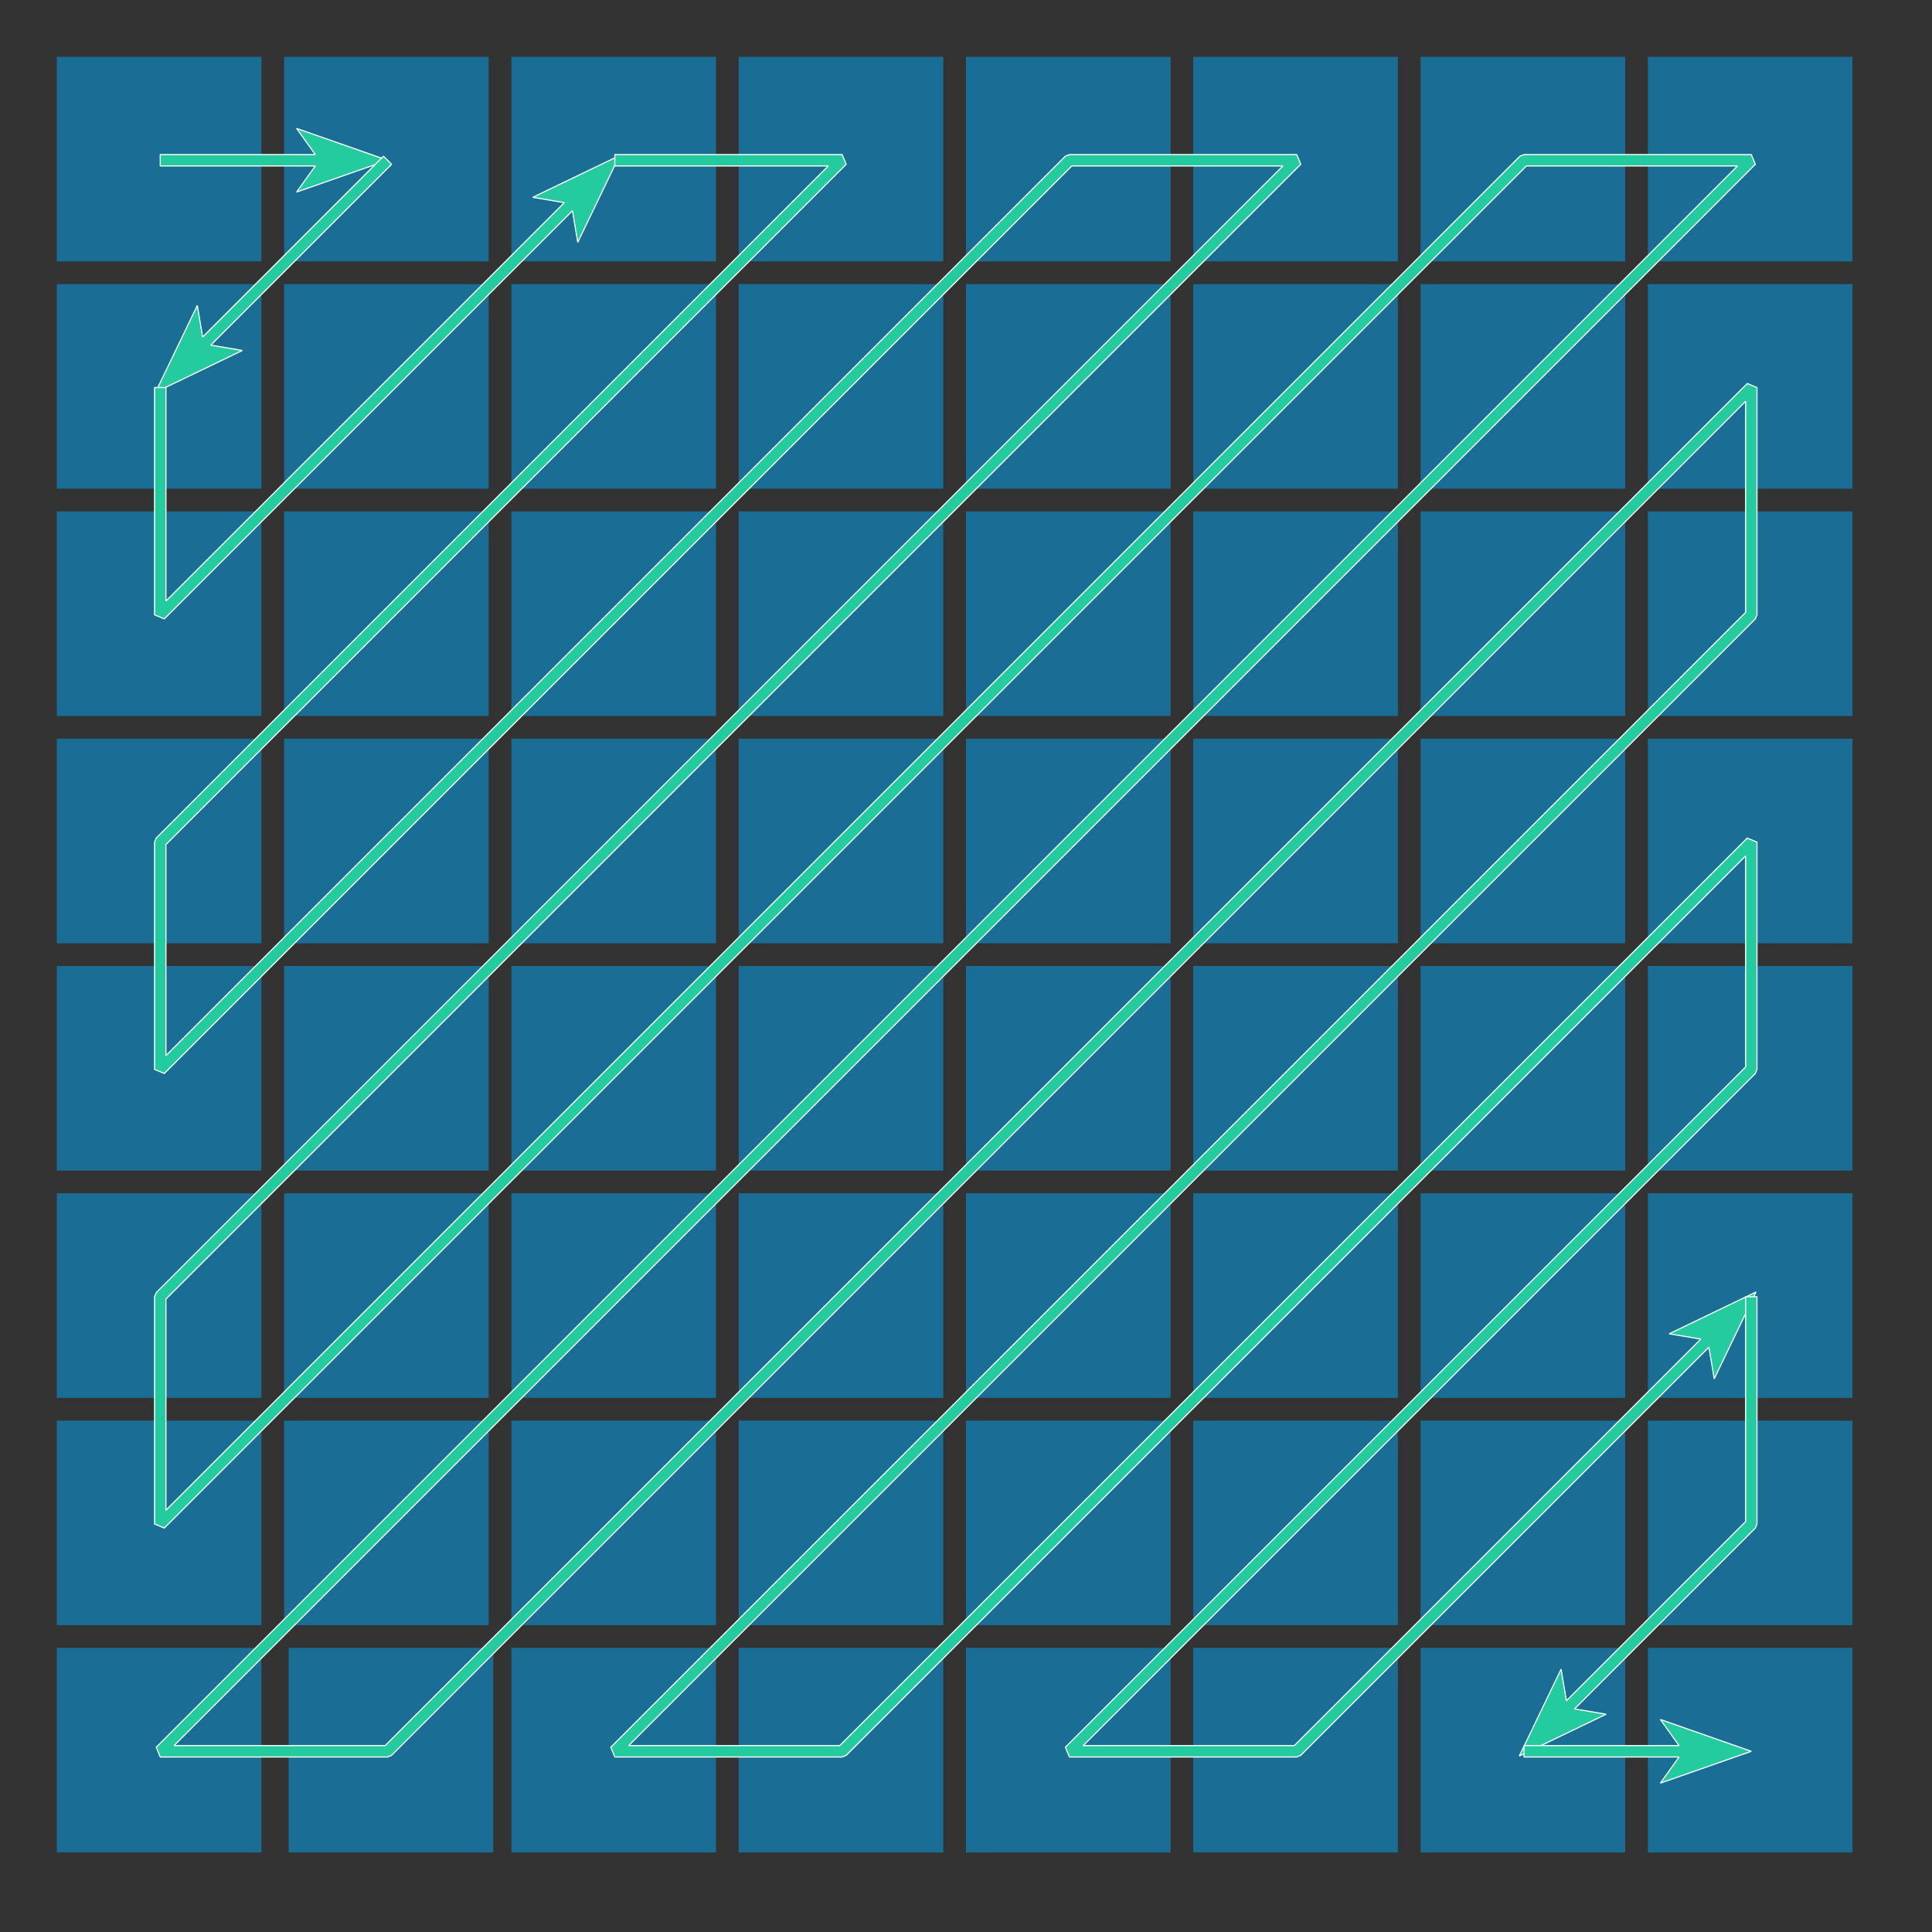 <?xml version="1.0" encoding="UTF-8" standalone="no"?>
<!-- Created with Inkscape (http://www.inkscape.org/) -->
<svg
   xmlns:dc="http://purl.org/dc/elements/1.1/"
   xmlns:cc="http://web.resource.org/cc/"
   xmlns:rdf="http://www.w3.org/1999/02/22-rdf-syntax-ns#"
   xmlns:svg="http://www.w3.org/2000/svg"
   xmlns="http://www.w3.org/2000/svg"
   xmlns:sodipodi="http://sodipodi.sourceforge.net/DTD/sodipodi-0.dtd"
   xmlns:inkscape="http://www.inkscape.org/namespaces/inkscape"
   version="1.0"
   width="850"
   height="850"
   id="svg2211"
   sodipodi:version="0.32"
   inkscape:version="0.45.1"
   sodipodi:docname="JPEG_ZigZag.svg"
   inkscape:output_extension="org.inkscape.output.svg.inkscape"
   sodipodi:docbase="C:\Users\Alex\Desktop">
  <rect width="100%" height="100%" fill="#333333" stroke="none"/>
  <sodipodi:namedview
     inkscape:window-height="974"
     inkscape:window-width="1280"
     inkscape:pageshadow="2"
     inkscape:pageopacity="0.0"
     guidetolerance="10.0"
     gridtolerance="10.0"
     objecttolerance="10.0"
     borderopacity="1.0"
     bordercolor="#666666"
     pagecolor="#ffffff"
     id="base"
     inkscape:zoom="1"
     inkscape:cx="425"
     inkscape:cy="465"
     inkscape:window-x="-8"
     inkscape:window-y="-8"
     inkscape:current-layer="svg2211" />
  <defs
     id="defs2214">
    <filter
       id="filter20736">
      <feGaussianBlur
         id="feGaussianBlur20738"
         stdDeviation="2.25"
         inkscape:collect="always" />
    </filter>
    <filter
       id="filter57316">
      <feGaussianBlur
         id="feGaussianBlur57318"
         stdDeviation="1.762"
         inkscape:collect="always" />
    </filter>
  </defs>
  <path
     d="M 25,25 L 115,25 L 115,115 L 25,115 L 25,25 z "
     style="fill:#1a6d94;fill-opacity:1;fill-rule:evenodd;stroke:none;stroke-width:1;stroke-linecap:round;stroke-linejoin:miter;stroke-miterlimit:4;stroke-opacity:1"
     id="rect2220" />
  <path
     d="M 125,25 L 215,25 L 215,115 L 125,115 L 125,25 z "
     style="fill:#1a6d94;fill-opacity:1;fill-rule:evenodd;stroke:none;stroke-width:1;stroke-linecap:round;stroke-linejoin:miter;stroke-miterlimit:4;stroke-opacity:1"
     id="rect2222" />
  <path
     d="M 225,25 L 315,25 L 315,115 L 225,115 L 225,25 z "
     style="fill:#1a6d94;fill-opacity:1;fill-rule:evenodd;stroke:none;stroke-width:1;stroke-linecap:round;stroke-linejoin:miter;stroke-miterlimit:4;stroke-opacity:1"
     id="rect2226" />
  <path
     d="M 325,25 L 415,25 L 415,115 L 325,115 L 325,25 z "
     style="fill:#1a6d94;fill-opacity:1;fill-rule:evenodd;stroke:none;stroke-width:1;stroke-linecap:round;stroke-linejoin:miter;stroke-miterlimit:4;stroke-opacity:1"
     id="rect2228" />
  <path
     d="M 425,25 L 515,25 L 515,115 L 425,115 L 425,25 z "
     style="fill:#1a6d94;fill-opacity:1;fill-rule:evenodd;stroke:none;stroke-width:1;stroke-linecap:round;stroke-linejoin:miter;stroke-miterlimit:4;stroke-opacity:1"
     id="rect2230" />
  <path
     d="M 525,25 L 615,25 L 615,115 L 525,115 L 525,25 z "
     style="fill:#1a6d94;fill-opacity:1;fill-rule:evenodd;stroke:none;stroke-width:1;stroke-linecap:round;stroke-linejoin:miter;stroke-miterlimit:4;stroke-opacity:1"
     id="rect2232" />
  <path
     d="M 625,25 L 715,25 L 715,115 L 625,115 L 625,25 z "
     style="fill:#1a6d94;fill-opacity:1;fill-rule:evenodd;stroke:none;stroke-width:1;stroke-linecap:round;stroke-linejoin:miter;stroke-miterlimit:4;stroke-opacity:1"
     id="rect2234" />
  <path
     d="M 725,25 L 815,25 L 815,115 L 725,115 L 725,25 z "
     style="fill:#1a6d94;fill-opacity:1;fill-rule:evenodd;stroke:none;stroke-width:1;stroke-linecap:round;stroke-linejoin:miter;stroke-miterlimit:4;stroke-opacity:1"
     id="rect2236" />
  <path
     d="M 25,125 L 115,125 L 115,215 L 25,215 L 25,125 z "
     style="fill:#1a6d94;fill-opacity:1;fill-rule:evenodd;stroke:none;stroke-width:1;stroke-linecap:round;stroke-linejoin:miter;stroke-miterlimit:4;stroke-opacity:1"
     id="rect2238" />
  <path
     d="M 125,125 L 215,125 L 215,215 L 125,215 L 125,125 z "
     style="fill:#1a6d94;fill-opacity:1;fill-rule:evenodd;stroke:none;stroke-width:1;stroke-linecap:round;stroke-linejoin:miter;stroke-miterlimit:4;stroke-opacity:1"
     id="rect2240" />
  <path
     d="M 225,125 L 315,125 L 315,215 L 225,215 L 225,125 z "
     style="fill:#1a6d94;fill-opacity:1;fill-rule:evenodd;stroke:none;stroke-width:1;stroke-linecap:round;stroke-linejoin:miter;stroke-miterlimit:4;stroke-opacity:1"
     id="rect2242" />
  <path
     d="M 325,125 L 415,125 L 415,215 L 325,215 L 325,125 z "
     style="fill:#1a6d94;fill-opacity:1;fill-rule:evenodd;stroke:none;stroke-width:1;stroke-linecap:round;stroke-linejoin:miter;stroke-miterlimit:4;stroke-opacity:1"
     id="rect2244" />
  <path
     d="M 425,125 L 515,125 L 515,215 L 425,215 L 425,125 z "
     style="fill:#1a6d94;fill-opacity:1;fill-rule:evenodd;stroke:none;stroke-width:1;stroke-linecap:round;stroke-linejoin:miter;stroke-miterlimit:4;stroke-opacity:1"
     id="rect2246" />
  <path
     d="M 525,125 L 615,125 L 615,215 L 525,215 L 525,125 z "
     style="fill:#1a6d94;fill-opacity:1;fill-rule:evenodd;stroke:none;stroke-width:1;stroke-linecap:round;stroke-linejoin:miter;stroke-miterlimit:4;stroke-opacity:1"
     id="rect2248" />
  <path
     d="M 625,125 L 715,125 L 715,215 L 625,215 L 625,125 z "
     style="fill:#1a6d94;fill-opacity:1;fill-rule:evenodd;stroke:none;stroke-width:1;stroke-linecap:round;stroke-linejoin:miter;stroke-miterlimit:4;stroke-opacity:1"
     id="rect2250" />
  <path
     d="M 725,125 L 815,125 L 815,215 L 725,215 L 725,125 z "
     style="fill:#1a6d94;fill-opacity:1;fill-rule:evenodd;stroke:none;stroke-width:1;stroke-linecap:round;stroke-linejoin:miter;stroke-miterlimit:4;stroke-opacity:1"
     id="rect2252" />
  <path
     d="M 25,225 L 115,225 L 115,315 L 25,315 L 25,225 z "
     style="fill:#1a6d94;fill-opacity:1;fill-rule:evenodd;stroke:none;stroke-width:1;stroke-linecap:round;stroke-linejoin:miter;stroke-miterlimit:4;stroke-opacity:1"
     id="rect2254" />
  <path
     d="M 125,225 L 215,225 L 215,315 L 125,315 L 125,225 z "
     style="fill:#1a6d94;fill-opacity:1;fill-rule:evenodd;stroke:none;stroke-width:1;stroke-linecap:round;stroke-linejoin:miter;stroke-miterlimit:4;stroke-opacity:1"
     id="rect2256" />
  <path
     d="M 225,225 L 315,225 L 315,315 L 225,315 L 225,225 z "
     style="fill:#1a6d94;fill-opacity:1;fill-rule:evenodd;stroke:none;stroke-width:1;stroke-linecap:round;stroke-linejoin:miter;stroke-miterlimit:4;stroke-opacity:1"
     id="rect2258" />
  <path
     d="M 325,225 L 415,225 L 415,315 L 325,315 L 325,225 z "
     style="fill:#1a6d94;fill-opacity:1;fill-rule:evenodd;stroke:none;stroke-width:1;stroke-linecap:round;stroke-linejoin:miter;stroke-miterlimit:4;stroke-opacity:1"
     id="rect2260" />
  <path
     d="M 425,225 L 515,225 L 515,315 L 425,315 L 425,225 z "
     style="fill:#1a6d94;fill-opacity:1;fill-rule:evenodd;stroke:none;stroke-width:1;stroke-linecap:round;stroke-linejoin:miter;stroke-miterlimit:4;stroke-opacity:1"
     id="rect2262" />
  <path
     d="M 525,225 L 615,225 L 615,315 L 525,315 L 525,225 z "
     style="fill:#1a6d94;fill-opacity:1;fill-rule:evenodd;stroke:none;stroke-width:1;stroke-linecap:round;stroke-linejoin:miter;stroke-miterlimit:4;stroke-opacity:1"
     id="rect2264" />
  <path
     d="M 625,225 L 715,225 L 715,315 L 625,315 L 625,225 z "
     style="fill:#1a6d94;fill-opacity:1;fill-rule:evenodd;stroke:none;stroke-width:1;stroke-linecap:round;stroke-linejoin:miter;stroke-miterlimit:4;stroke-opacity:1"
     id="rect2266" />
  <path
     d="M 725,225 L 815,225 L 815,315 L 725,315 L 725,225 z "
     style="fill:#1a6d94;fill-opacity:1;fill-rule:evenodd;stroke:none;stroke-width:1;stroke-linecap:round;stroke-linejoin:miter;stroke-miterlimit:4;stroke-opacity:1"
     id="rect2268" />
  <path
     d="M 25,325 L 115,325 L 115,415 L 25,415 L 25,325 z "
     style="fill:#1a6d94;fill-opacity:1;fill-rule:evenodd;stroke:none;stroke-width:1;stroke-linecap:round;stroke-linejoin:miter;stroke-miterlimit:4;stroke-opacity:1"
     id="rect2270" />
  <path
     d="M 125,325 L 215,325 L 215,415 L 125,415 L 125,325 z "
     style="fill:#1a6d94;fill-opacity:1;fill-rule:evenodd;stroke:none;stroke-width:1;stroke-linecap:round;stroke-linejoin:miter;stroke-miterlimit:4;stroke-opacity:1"
     id="rect2272" />
  <path
     d="M 225,325 L 315,325 L 315,415 L 225,415 L 225,325 z "
     style="fill:#1a6d94;fill-opacity:1;fill-rule:evenodd;stroke:none;stroke-width:1;stroke-linecap:round;stroke-linejoin:miter;stroke-miterlimit:4;stroke-opacity:1"
     id="rect2274" />
  <path
     d="M 325,325 L 415,325 L 415,415 L 325,415 L 325,325 z "
     style="fill:#1a6d94;fill-opacity:1;fill-rule:evenodd;stroke:none;stroke-width:1;stroke-linecap:round;stroke-linejoin:miter;stroke-miterlimit:4;stroke-opacity:1"
     id="rect2276" />
  <path
     d="M 425,325 L 515,325 L 515,415 L 425,415 L 425,325 z "
     style="fill:#1a6d94;fill-opacity:1;fill-rule:evenodd;stroke:none;stroke-width:1;stroke-linecap:round;stroke-linejoin:miter;stroke-miterlimit:4;stroke-opacity:1"
     id="rect2278" />
  <path
     d="M 525,325 L 615,325 L 615,415 L 525,415 L 525,325 z "
     style="fill:#1a6d94;fill-opacity:1;fill-rule:evenodd;stroke:none;stroke-width:1;stroke-linecap:round;stroke-linejoin:miter;stroke-miterlimit:4;stroke-opacity:1"
     id="rect2280" />
  <path
     d="M 625,325 L 715,325 L 715,415 L 625,415 L 625,325 z "
     style="fill:#1a6d94;fill-opacity:1;fill-rule:evenodd;stroke:none;stroke-width:1;stroke-linecap:round;stroke-linejoin:miter;stroke-miterlimit:4;stroke-opacity:1"
     id="rect2282" />
  <path
     d="M 725,325 L 815,325 L 815,415 L 725,415 L 725,325 z "
     style="fill:#1a6d94;fill-opacity:1;fill-rule:evenodd;stroke:none;stroke-width:1;stroke-linecap:round;stroke-linejoin:miter;stroke-miterlimit:4;stroke-opacity:1"
     id="rect2284" />
  <path
     d="M 25,425 L 115,425 L 115,515 L 25,515 L 25,425 z "
     style="fill:#1a6d94;fill-opacity:1;fill-rule:evenodd;stroke:none;stroke-width:1;stroke-linecap:round;stroke-linejoin:miter;stroke-miterlimit:4;stroke-opacity:1"
     id="rect2286" />
  <path
     d="M 125,425 L 215,425 L 215,515 L 125,515 L 125,425 z "
     style="fill:#1a6d94;fill-opacity:1;fill-rule:evenodd;stroke:none;stroke-width:1;stroke-linecap:round;stroke-linejoin:miter;stroke-miterlimit:4;stroke-opacity:1"
     id="rect2288" />
  <path
     d="M 225,425 L 315,425 L 315,515 L 225,515 L 225,425 z "
     style="fill:#1a6d94;fill-opacity:1;fill-rule:evenodd;stroke:none;stroke-width:1;stroke-linecap:round;stroke-linejoin:miter;stroke-miterlimit:4;stroke-opacity:1"
     id="rect2290" />
  <path
     d="M 325,425 L 415,425 L 415,515 L 325,515 L 325,425 z "
     style="fill:#1a6d94;fill-opacity:1;fill-rule:evenodd;stroke:none;stroke-width:1;stroke-linecap:round;stroke-linejoin:miter;stroke-miterlimit:4;stroke-opacity:1"
     id="rect2292" />
  <path
     d="M 425,425 L 515,425 L 515,515 L 425,515 L 425,425 z "
     style="fill:#1a6d94;fill-opacity:1;fill-rule:evenodd;stroke:none;stroke-width:1;stroke-linecap:round;stroke-linejoin:miter;stroke-miterlimit:4;stroke-opacity:1"
     id="rect2294" />
  <path
     d="M 525,425 L 615,425 L 615,515 L 525,515 L 525,425 z "
     style="fill:#1a6d94;fill-opacity:1;fill-rule:evenodd;stroke:none;stroke-width:1;stroke-linecap:round;stroke-linejoin:miter;stroke-miterlimit:4;stroke-opacity:1"
     id="rect2296" />
  <path
     d="M 625,425 L 715,425 L 715,515 L 625,515 L 625,425 z "
     style="fill:#1a6d94;fill-opacity:1;fill-rule:evenodd;stroke:none;stroke-width:1;stroke-linecap:round;stroke-linejoin:miter;stroke-miterlimit:4;stroke-opacity:1"
     id="rect2298" />
  <path
     d="M 725,425 L 815,425 L 815,515 L 725,515 L 725,425 z "
     style="fill:#1a6d94;fill-opacity:1;fill-rule:evenodd;stroke:none;stroke-width:1;stroke-linecap:round;stroke-linejoin:miter;stroke-miterlimit:4;stroke-opacity:1"
     id="rect2300" />
  <path
     d="M 25,525 L 115,525 L 115,615 L 25,615 L 25,525 z "
     style="fill:#1a6d94;fill-opacity:1;fill-rule:evenodd;stroke:none;stroke-width:1;stroke-linecap:round;stroke-linejoin:miter;stroke-miterlimit:4;stroke-opacity:1"
     id="rect2302" />
  <path
     d="M 125,525 L 215,525 L 215,615 L 125,615 L 125,525 z "
     style="fill:#1a6d94;fill-opacity:1;fill-rule:evenodd;stroke:none;stroke-width:1;stroke-linecap:round;stroke-linejoin:miter;stroke-miterlimit:4;stroke-opacity:1"
     id="rect2304" />
  <path
     d="M 225,525 L 315,525 L 315,615 L 225,615 L 225,525 z "
     style="fill:#1a6d94;fill-opacity:1;fill-rule:evenodd;stroke:none;stroke-width:1;stroke-linecap:round;stroke-linejoin:miter;stroke-miterlimit:4;stroke-opacity:1"
     id="rect2306" />
  <path
     d="M 325,525 L 415,525 L 415,615 L 325,615 L 325,525 z "
     style="fill:#1a6d94;fill-opacity:1;fill-rule:evenodd;stroke:none;stroke-width:1;stroke-linecap:round;stroke-linejoin:miter;stroke-miterlimit:4;stroke-opacity:1"
     id="rect2308" />
  <path
     d="M 425,525 L 515,525 L 515,615 L 425,615 L 425,525 z "
     style="fill:#1a6d94;fill-opacity:1;fill-rule:evenodd;stroke:none;stroke-width:1;stroke-linecap:round;stroke-linejoin:miter;stroke-miterlimit:4;stroke-opacity:1"
     id="rect2310" />
  <path
     d="M 525,525 L 615,525 L 615,615 L 525,615 L 525,525 z "
     style="fill:#1a6d94;fill-opacity:1;fill-rule:evenodd;stroke:none;stroke-width:1;stroke-linecap:round;stroke-linejoin:miter;stroke-miterlimit:4;stroke-opacity:1"
     id="rect2312" />
  <path
     d="M 625,525 L 715,525 L 715,615 L 625,615 L 625,525 z "
     style="fill:#1a6d94;fill-opacity:1;fill-rule:evenodd;stroke:none;stroke-width:1;stroke-linecap:round;stroke-linejoin:miter;stroke-miterlimit:4;stroke-opacity:1"
     id="rect2314" />
  <path
     d="M 725,525 L 815,525 L 815,615 L 725,615 L 725,525 z "
     style="fill:#1a6d94;fill-opacity:1;fill-rule:evenodd;stroke:none;stroke-width:1;stroke-linecap:round;stroke-linejoin:miter;stroke-miterlimit:4;stroke-opacity:1"
     id="rect2316" />
  <path
     d="M 25,625 L 115,625 L 115,715 L 25,715 L 25,625 z "
     style="fill:#1a6d94;fill-opacity:1;fill-rule:evenodd;stroke:none;stroke-width:1;stroke-linecap:round;stroke-linejoin:miter;stroke-miterlimit:4;stroke-opacity:1"
     id="rect2318" />
  <path
     d="M 125,625 L 215,625 L 215,715 L 125,715 L 125,625 z "
     style="fill:#1a6d94;fill-opacity:1;fill-rule:evenodd;stroke:none;stroke-width:1;stroke-linecap:round;stroke-linejoin:miter;stroke-miterlimit:4;stroke-opacity:1"
     id="rect2320" />
  <path
     d="M 225,625 L 315,625 L 315,715 L 225,715 L 225,625 z "
     style="fill:#1a6d94;fill-opacity:1;fill-rule:evenodd;stroke:none;stroke-width:1;stroke-linecap:round;stroke-linejoin:miter;stroke-miterlimit:4;stroke-opacity:1"
     id="rect2322" />
  <path
     d="M 325,625 L 415,625 L 415,715 L 325,715 L 325,625 z "
     style="fill:#1a6d94;fill-opacity:1;fill-rule:evenodd;stroke:none;stroke-width:1;stroke-linecap:round;stroke-linejoin:miter;stroke-miterlimit:4;stroke-opacity:1"
     id="rect2324" />
  <path
     d="M 425,625 L 515,625 L 515,715 L 425,715 L 425,625 z "
     style="fill:#1a6d94;fill-opacity:1;fill-rule:evenodd;stroke:none;stroke-width:1;stroke-linecap:round;stroke-linejoin:miter;stroke-miterlimit:4;stroke-opacity:1"
     id="rect2326" />
  <path
     d="M 525,625 L 615,625 L 615,715 L 525,715 L 525,625 z "
     style="fill:#1a6d94;fill-opacity:1;fill-rule:evenodd;stroke:none;stroke-width:1;stroke-linecap:round;stroke-linejoin:miter;stroke-miterlimit:4;stroke-opacity:1"
     id="rect2328" />
  <path
     d="M 625,625 L 715,625 L 715,715 L 625,715 L 625,625 z "
     style="fill:#1a6d94;fill-opacity:1;fill-rule:evenodd;stroke:none;stroke-width:1;stroke-linecap:round;stroke-linejoin:miter;stroke-miterlimit:4;stroke-opacity:1"
     id="rect2330" />
  <path
     d="M 725,625 L 815,625 L 815,715 L 725,715 L 725,625 z "
     style="fill:#1a6d94;fill-opacity:1;fill-rule:evenodd;stroke:none;stroke-width:1;stroke-linecap:round;stroke-linejoin:miter;stroke-miterlimit:4;stroke-opacity:1"
     id="rect2332" />
  <path
     d="M 25,725 L 115,725 L 115,815 L 25,815 L 25,725 z "
     style="fill:#1a6d94;fill-opacity:1;fill-rule:evenodd;stroke:none;stroke-width:1;stroke-linecap:round;stroke-linejoin:miter;stroke-miterlimit:4;stroke-opacity:1"
     id="rect2334" />
  <path
     d="M 127,725 L 217,725 L 217,815 L 127,815 L 127,725 z "
     style="fill:#1a6d94;fill-opacity:1;fill-rule:evenodd;stroke:none;stroke-width:1;stroke-linecap:round;stroke-linejoin:miter;stroke-miterlimit:4;stroke-opacity:1"
     id="rect2336" />
  <path
     d="M 225,725 L 315,725 L 315,815 L 225,815 L 225,725 z "
     style="fill:#1a6d94;fill-opacity:1;fill-rule:evenodd;stroke:none;stroke-width:1;stroke-linecap:round;stroke-linejoin:miter;stroke-miterlimit:4;stroke-opacity:1"
     id="rect2338" />
  <path
     d="M 325,725 L 415,725 L 415,815 L 325,815 L 325,725 z "
     style="fill:#1a6d94;fill-opacity:1;fill-rule:evenodd;stroke:none;stroke-width:1;stroke-linecap:round;stroke-linejoin:miter;stroke-miterlimit:4;stroke-opacity:1"
     id="rect2340" />
  <path
     d="M 425,725 L 515,725 L 515,815 L 425,815 L 425,725 z "
     style="fill:#1a6d94;fill-opacity:1;fill-rule:evenodd;stroke:none;stroke-width:1;stroke-linecap:round;stroke-linejoin:miter;stroke-miterlimit:4;stroke-opacity:1"
     id="rect2342" />
  <path
     d="M 525,725 L 615,725 L 615,815 L 525,815 L 525,725 z "
     style="fill:#1a6d94;fill-opacity:1;fill-rule:evenodd;stroke:none;stroke-width:1;stroke-linecap:round;stroke-linejoin:miter;stroke-miterlimit:4;stroke-opacity:1"
     id="rect2344" />
  <path
     d="M 625,725 L 715,725 L 715,815 L 625,815 L 625,725 z "
     style="fill:#1a6d94;fill-opacity:1;fill-rule:evenodd;stroke:none;stroke-width:1;stroke-linecap:round;stroke-linejoin:miter;stroke-miterlimit:4;stroke-opacity:1"
     id="rect2346" />
  <path
     d="M 725,725 L 815,725 L 815,815 L 725,815 L 725,725 z "
     style="fill:#1a6d94;fill-opacity:1;fill-rule:evenodd;stroke:none;stroke-width:1;stroke-linecap:round;stroke-linejoin:miter;stroke-miterlimit:4;stroke-opacity:1"
     id="rect2348" />
  <path
     d="M 130.5,56.5 L 138.719,68 L 70.5,68 L 70.5,73 L 138.719,73 L 130.5,84.5 L 170.5,70.5 L 130.5,56.5 z "
     style="fill:#23cb9f;fill-opacity:1;fill-rule:evenodd;stroke:#ffffff;stroke-width:0.5;stroke-linecap:butt;stroke-linejoin:bevel;stroke-opacity:1;stroke-miterlimit:4;stroke-dasharray:none"
     id="path40180" />
  <path
     d="M 168.719,68.719 L 89.156,148.281 L 86.812,134.375 L 68.438,172.562 L 106.625,154.188 L 92.719,151.844 L 172.281,72.281 L 168.719,68.719 z "
     style="fill:#23cb9f;fill-opacity:1;fill-rule:evenodd;stroke:#ffffff;stroke-width:0.5;stroke-linecap:butt;stroke-linejoin:bevel;stroke-opacity:1;stroke-miterlimit:4;stroke-dasharray:none"
     id="path44275" />
  <path
     d="M 272.562,68.438 L 234.375,86.812 L 248.281,89.156 L 73,264.438 L 73,170.5 L 68,170.5 L 68,270.5 L 72.281,272.281 L 251.844,92.719 L 254.188,106.625 L 272.562,68.438 z "
     style="fill:#23cb9f;fill-opacity:1;fill-rule:evenodd;stroke:#ffffff;stroke-width:0.5;stroke-linecap:butt;stroke-linejoin:bevel;stroke-opacity:1;stroke-miterlimit:4;stroke-dasharray:none"
     id="path46215" />
  <path
     d="M 270.5,68 L 270.5,73 L 364.438,73 L 68.719,368.719 L 68,370.5 L 68,470.5 L 72.281,472.281 L 471.562,73 L 564.438,73 L 68.719,568.719 L 68,570.5 L 68,670.5 L 72.281,672.281 L 671.562,73 L 764.438,73 L 68.719,768.719 L 70.5,773 L 170.5,773 L 172.281,772.281 L 768,176.562 L 768,269.438 L 268.719,768.719 L 270.5,773 L 370.5,773 L 372.281,772.281 L 768,376.562 L 768,469.438 L 468.719,768.719 L 470.5,773 L 570.5,773 L 572.281,772.281 L 751.844,592.719 L 754.188,606.625 L 772.562,568.438 L 734.375,586.812 L 748.281,589.156 L 569.438,768 L 476.562,768 L 772.281,472.281 L 773,470.5 L 773,370.5 L 768.719,368.719 L 369.438,768 L 276.562,768 L 772.281,272.281 L 773,270.5 L 773,170.5 L 768.719,168.719 L 169.438,768 L 76.562,768 L 772.281,72.281 L 770.5,68 L 670.5,68 L 668.719,68.719 L 73,664.438 L 73,571.562 L 572.281,72.281 L 570.5,68 L 470.5,68 L 468.719,68.719 L 73,464.438 L 73,371.562 L 372.281,72.281 L 370.5,68 L 270.5,68 z "
     style="fill:#23cb9f;fill-opacity:1;fill-rule:evenodd;stroke:#ffffff;stroke-width:0.5;stroke-linecap:butt;stroke-linejoin:bevel;stroke-miterlimit:4;stroke-opacity:1;stroke-dasharray:none"
     id="path47186" />
  <path
     d="M 768,570.5 L 768,669.438 L 689.156,748.281 L 686.812,734.375 L 668.438,772.562 L 706.625,754.188 L 692.719,751.844 L 772.281,672.281 L 773,670.5 L 773,570.5 L 768,570.5 z "
     style="fill:#23cb9f;fill-opacity:1;fill-rule:evenodd;stroke:#ffffff;stroke-width:0.5;stroke-linecap:butt;stroke-linejoin:bevel;stroke-miterlimit:4;stroke-opacity:1;stroke-dasharray:none"
     id="path49130" />
  <path
     d="M 730.5,756.5 L 738.719,768 L 670.5,768 L 670.5,773 L 738.719,773 L 730.5,784.5 L 770.5,770.5 L 730.5,756.5 z "
     style="fill:#23cb9f;fill-opacity:1;fill-rule:evenodd;stroke:#ffffff;stroke-width:0.5;stroke-linecap:butt;stroke-linejoin:bevel;stroke-miterlimit:4;stroke-opacity:1;stroke-dasharray:none"
     id="path49132" />
</svg>
